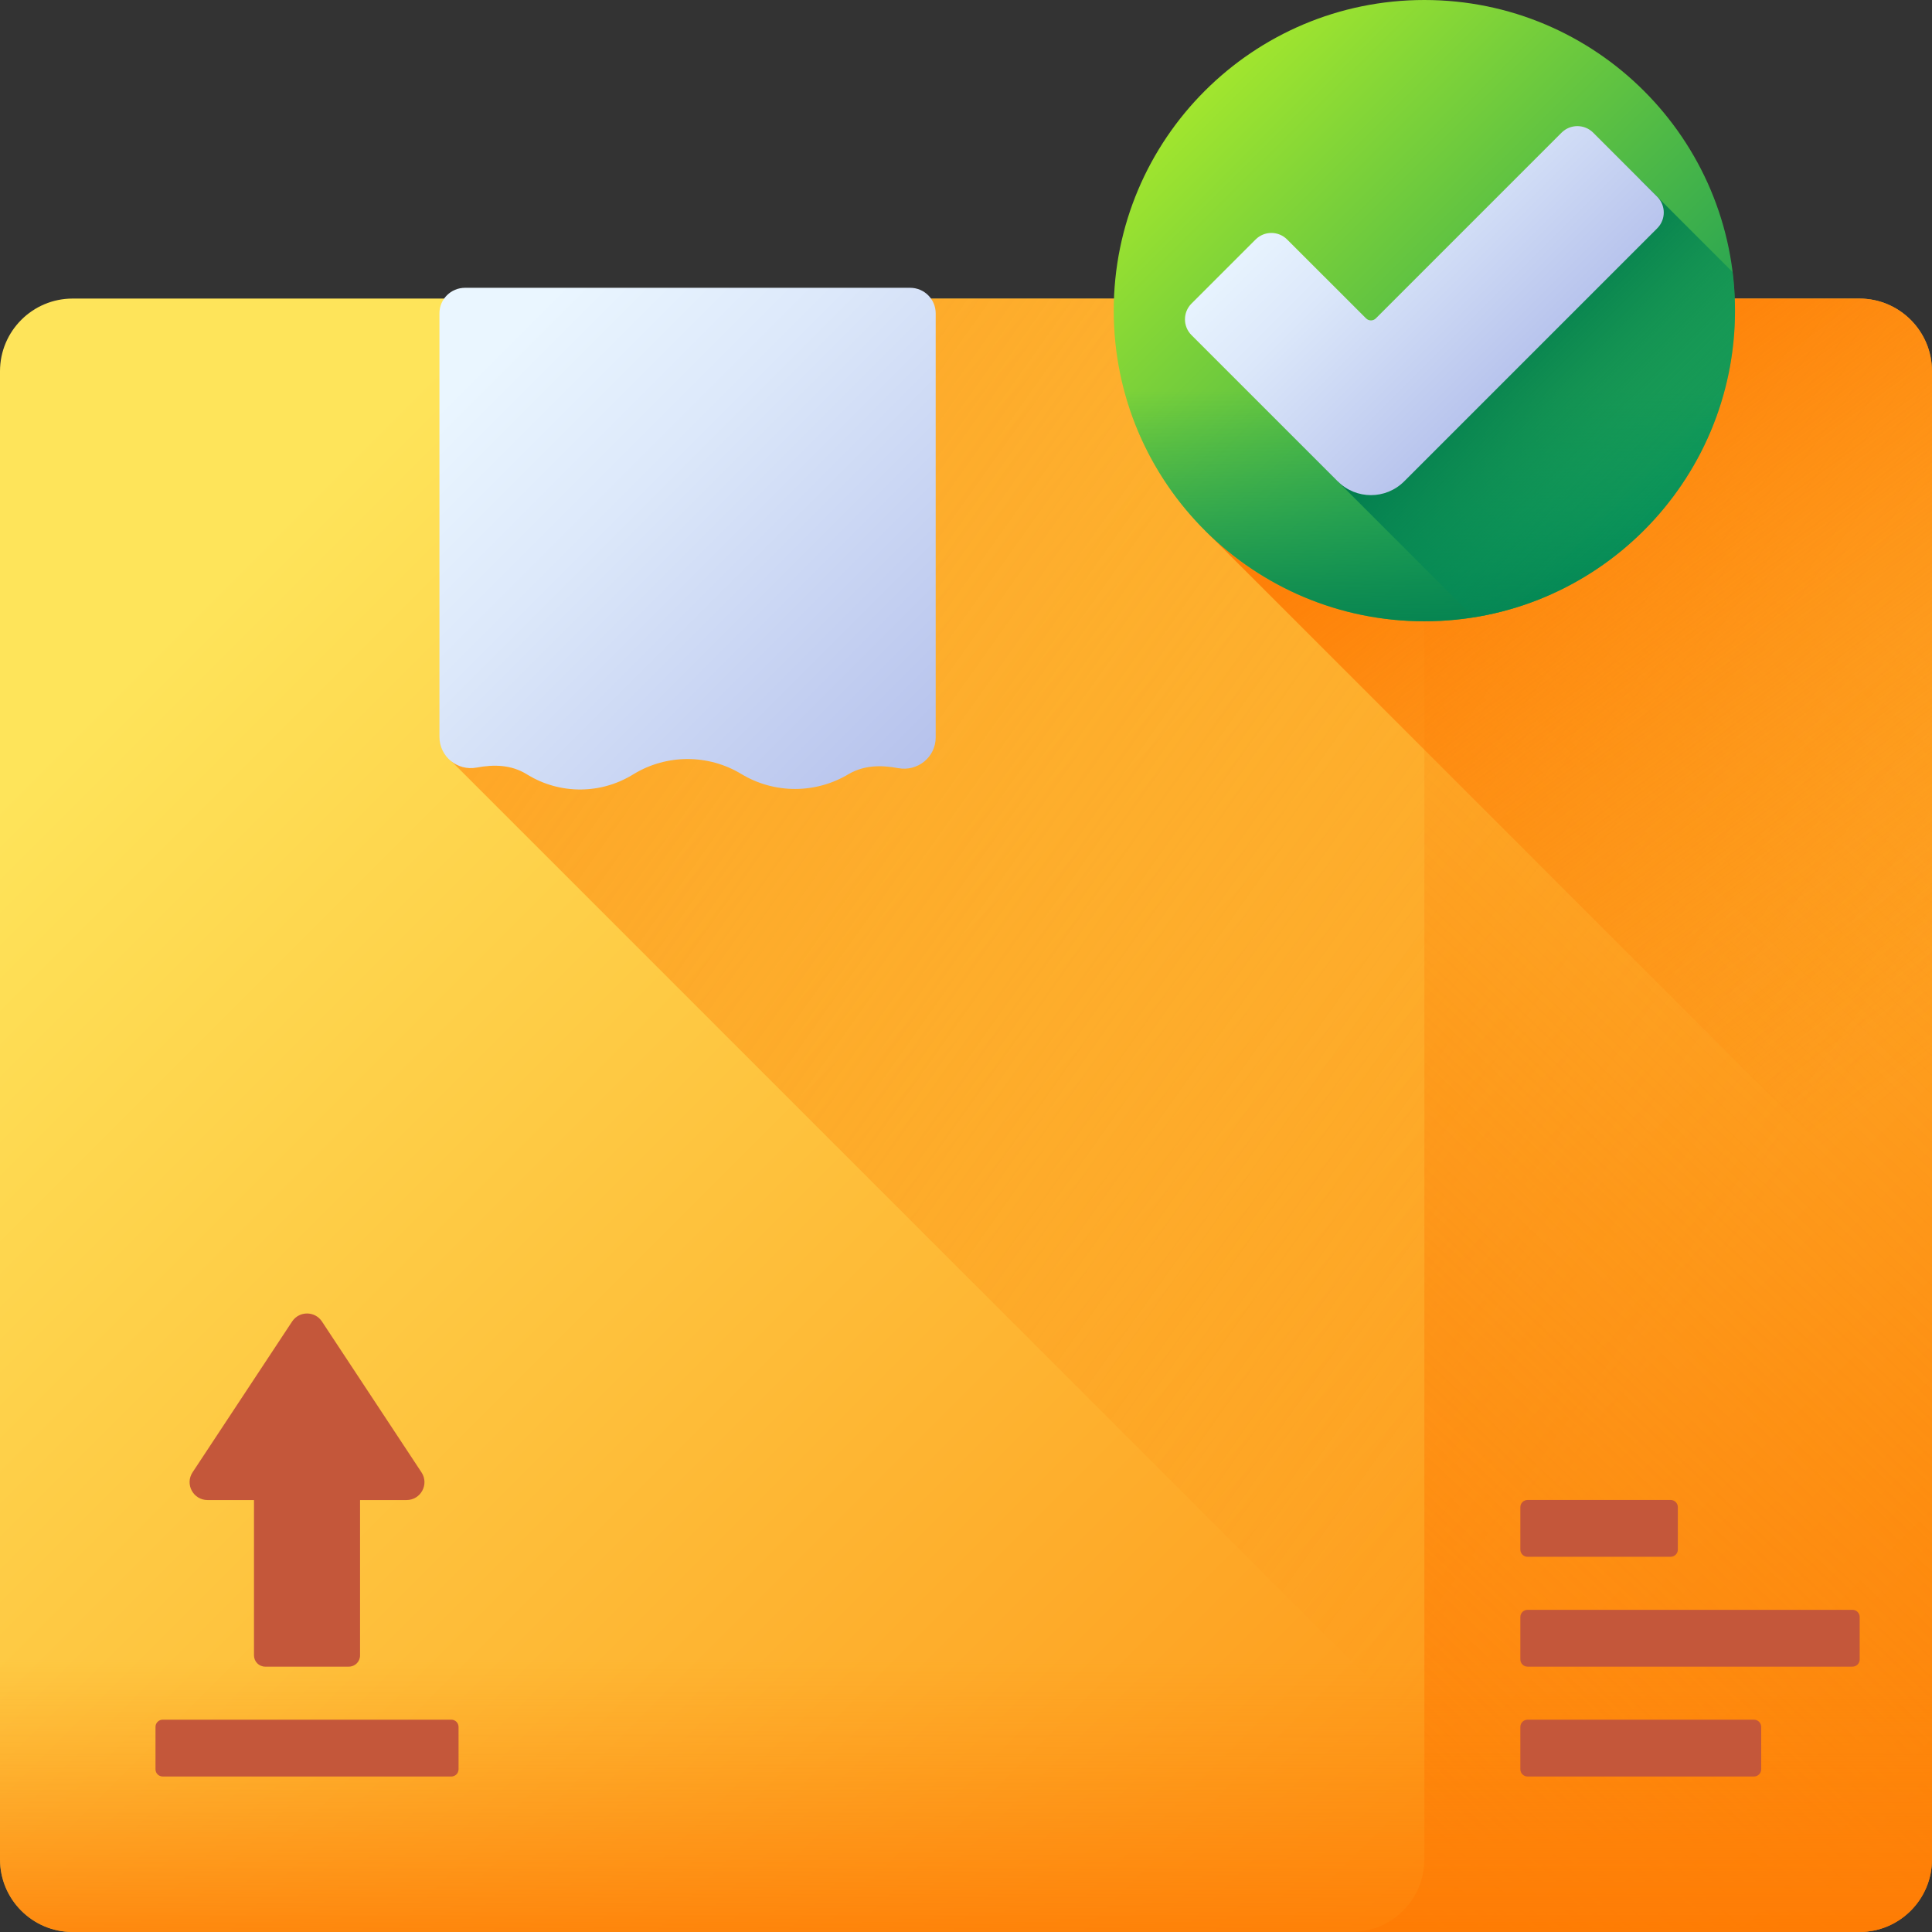 <svg xmlns="http://www.w3.org/2000/svg" width="58" height="58" viewBox="0 0 58 58" fill="none"><rect x="0" y="0" width="58" height="58" fill="#333333" stroke="none"/><path d="M55.818 58H2.182C0.977 58 0 57.023 0 55.818V11.145C0 9.94 0.977 8.963 2.182 8.963H55.818C57.023 8.963 58 9.94 58 11.145V55.818C58 57.023 57.023 58 55.818 58Z" fill="url(#paint0_linear_175_30)"></path><path d="M58 11.145V55.819C58 57.023 57.023 58 55.819 58H48.7L13.562 22.862V8.964H55.819C57.023 8.964 58 9.941 58 11.145Z" fill="url(#paint1_linear_175_30)"></path><path d="M55.818 8.963H40.579C41.784 8.963 42.761 9.94 42.761 11.145V55.818C42.761 57.023 41.784 58 40.579 58H55.818C57.023 58 58 57.023 58 55.818V11.145C58 9.94 57.023 8.963 55.818 8.963Z" fill="url(#paint2_linear_175_30)"></path><path d="M58 11.145V37.747L36.191 15.939V8.964H55.819C57.023 8.964 58 9.941 58 11.145Z" fill="url(#paint3_linear_175_30)"></path><path d="M0 46.172V55.818C0 57.023 0.977 58 2.182 58H55.818C57.023 58 58 57.023 58 55.818V46.172H0Z" fill="url(#paint4_linear_175_30)"></path><path d="M15.801 23.236L15.844 23.262C16.824 23.857 18.057 23.847 19.028 23.236C20.02 22.637 21.263 22.637 22.255 23.236C23.247 23.835 24.489 23.835 25.482 23.236L25.482 23.236C25.942 22.97 26.451 22.964 26.963 23.06C27.547 23.169 28.09 22.731 28.09 22.137V9.407C28.09 8.983 27.747 8.64 27.323 8.64H13.96C13.536 8.64 13.192 8.983 13.192 9.407V22.119C13.192 22.71 13.73 23.152 14.311 23.043C14.828 22.946 15.342 22.957 15.801 23.236Z" fill="url(#paint5_linear_175_30)"></path><path d="M6.229 45.032H7.625V49.697C7.625 49.883 7.776 50.034 7.962 50.034H10.472C10.659 50.034 10.809 49.883 10.809 49.697V45.032H12.206C12.633 45.032 12.889 44.557 12.653 44.2L9.665 39.672C9.453 39.352 8.982 39.352 8.77 39.672L5.781 44.2C5.546 44.557 5.802 45.032 6.229 45.032Z" fill="#C4573A"></path><path d="M13.549 51.626H4.885C4.765 51.626 4.668 51.723 4.668 51.843V53.115C4.668 53.235 4.765 53.332 4.885 53.332H13.549C13.669 53.332 13.766 53.235 13.766 53.115V51.843C13.766 51.723 13.669 51.626 13.549 51.626Z" fill="#C4573A"></path><path d="M50.153 46.736H45.859C45.739 46.736 45.642 46.639 45.642 46.519V45.247C45.642 45.127 45.739 45.03 45.859 45.03H50.153C50.273 45.03 50.37 45.127 50.37 45.247V46.519C50.37 46.639 50.273 46.736 50.153 46.736Z" fill="#C4573A"></path><path d="M55.612 50.034H45.859C45.739 50.034 45.642 49.937 45.642 49.817V48.545C45.642 48.425 45.739 48.328 45.859 48.328H55.612C55.732 48.328 55.829 48.425 55.829 48.545V49.817C55.829 49.937 55.732 50.034 55.612 50.034Z" fill="#C4573A"></path><path d="M52.655 53.332H45.859C45.739 53.332 45.642 53.235 45.642 53.115V51.843C45.642 51.723 45.739 51.626 45.859 51.626H52.655C52.775 51.626 52.872 51.723 52.872 51.843V53.115C52.872 53.235 52.775 53.332 52.655 53.332Z" fill="#C4573A"></path><path d="M42.761 18.651C47.911 18.651 52.086 14.476 52.086 9.325C52.086 4.175 47.911 0 42.761 0C37.611 0 33.435 4.175 33.435 9.325C33.435 14.476 37.611 18.651 42.761 18.651Z" fill="url(#paint6_linear_175_30)"></path><path d="M33.438 9.439C33.499 14.537 37.649 18.651 42.761 18.651C47.873 18.651 52.022 14.537 52.084 9.439H33.438Z" fill="url(#paint7_linear_175_30)"></path><path d="M40.162 14.452L44.242 18.533C48.688 17.823 52.086 13.972 52.086 9.326C52.086 8.933 52.059 8.546 52.012 8.166L49.229 5.384L40.162 14.452Z" fill="url(#paint8_linear_175_30)"></path><path d="M49.751 6.854L42.153 14.452C41.603 15.002 40.711 15.002 40.162 14.452L35.77 10.061C35.508 9.799 35.508 9.375 35.77 9.113L37.694 7.19C37.955 6.928 38.38 6.928 38.641 7.19L41.009 9.557C41.091 9.639 41.223 9.639 41.305 9.557L46.88 3.982C47.142 3.721 47.566 3.721 47.828 3.982L49.751 5.906C50.013 6.168 50.013 6.592 49.751 6.854Z" fill="url(#paint9_linear_175_30)"></path><defs><linearGradient id="paint0_linear_175_30" x1="9.743" y1="14.225" x2="56.049" y2="60.53" gradientUnits="userSpaceOnUse"><stop offset="0" stop-color="#FEE45A"></stop><stop offset="1" stop-color="#FE860A"></stop></linearGradient><linearGradient id="paint1_linear_175_30" x1="54.071" y1="34.522" x2="-5.635" y2="-7.898" gradientUnits="userSpaceOnUse"><stop offset="0" stop-color="#FE860A" stop-opacity="0"></stop><stop offset="1" stop-color="#FE7701"></stop></linearGradient><linearGradient id="paint2_linear_175_30" x1="59.928" y1="21.606" x2="23.396" y2="60.135" gradientUnits="userSpaceOnUse"><stop offset="0" stop-color="#FE860A" stop-opacity="0"></stop><stop offset="1" stop-color="#FE7701"></stop></linearGradient><linearGradient id="paint3_linear_175_30" x1="59.847" y1="30.652" x2="43.85" y2="8.741" gradientUnits="userSpaceOnUse"><stop offset="0" stop-color="#FE860A" stop-opacity="0"></stop><stop offset="1" stop-color="#FE7701"></stop></linearGradient><linearGradient id="paint4_linear_175_30" x1="29" y1="49.812" x2="29" y2="60.297" gradientUnits="userSpaceOnUse"><stop offset="0" stop-color="#FE860A" stop-opacity="0"></stop><stop offset="1" stop-color="#FE7701"></stop></linearGradient><linearGradient id="paint5_linear_175_30" x1="15.101" y1="10.258" x2="31.597" y2="26.755" gradientUnits="userSpaceOnUse"><stop offset="0" stop-color="#EAF6FF"></stop><stop offset="0.258" stop-color="#DCE8FA"></stop><stop offset="0.742" stop-color="#B8C4ED"></stop><stop offset="1" stop-color="#A2AEE6"></stop></linearGradient><linearGradient id="paint6_linear_175_30" x1="36.108" y1="2.673" x2="50.782" y2="17.347" gradientUnits="userSpaceOnUse"><stop offset="0" stop-color="#A2E62E"></stop><stop offset="1" stop-color="#02905D"></stop></linearGradient><linearGradient id="paint7_linear_175_30" x1="42.761" y1="11.714" x2="42.761" y2="19.902" gradientUnits="userSpaceOnUse"><stop offset="0" stop-color="#02905D" stop-opacity="0"></stop><stop offset="0.455" stop-color="#028A58" stop-opacity="0.455"></stop><stop offset="1" stop-color="#017B4E"></stop></linearGradient><linearGradient id="paint8_linear_175_30" x1="50.71" y1="15.933" x2="44.852" y2="10.074" gradientUnits="userSpaceOnUse"><stop offset="0" stop-color="#02905D" stop-opacity="0"></stop><stop offset="0.455" stop-color="#028A58" stop-opacity="0.455"></stop><stop offset="1" stop-color="#017B4E"></stop></linearGradient><linearGradient id="paint9_linear_175_30" x1="39.374" y1="4.596" x2="47.883" y2="13.106" gradientUnits="userSpaceOnUse"><stop offset="0" stop-color="#EAF6FF"></stop><stop offset="0.258" stop-color="#DCE8FA"></stop><stop offset="0.742" stop-color="#B8C4ED"></stop><stop offset="1" stop-color="#A2AEE6"></stop></linearGradient></defs></svg>